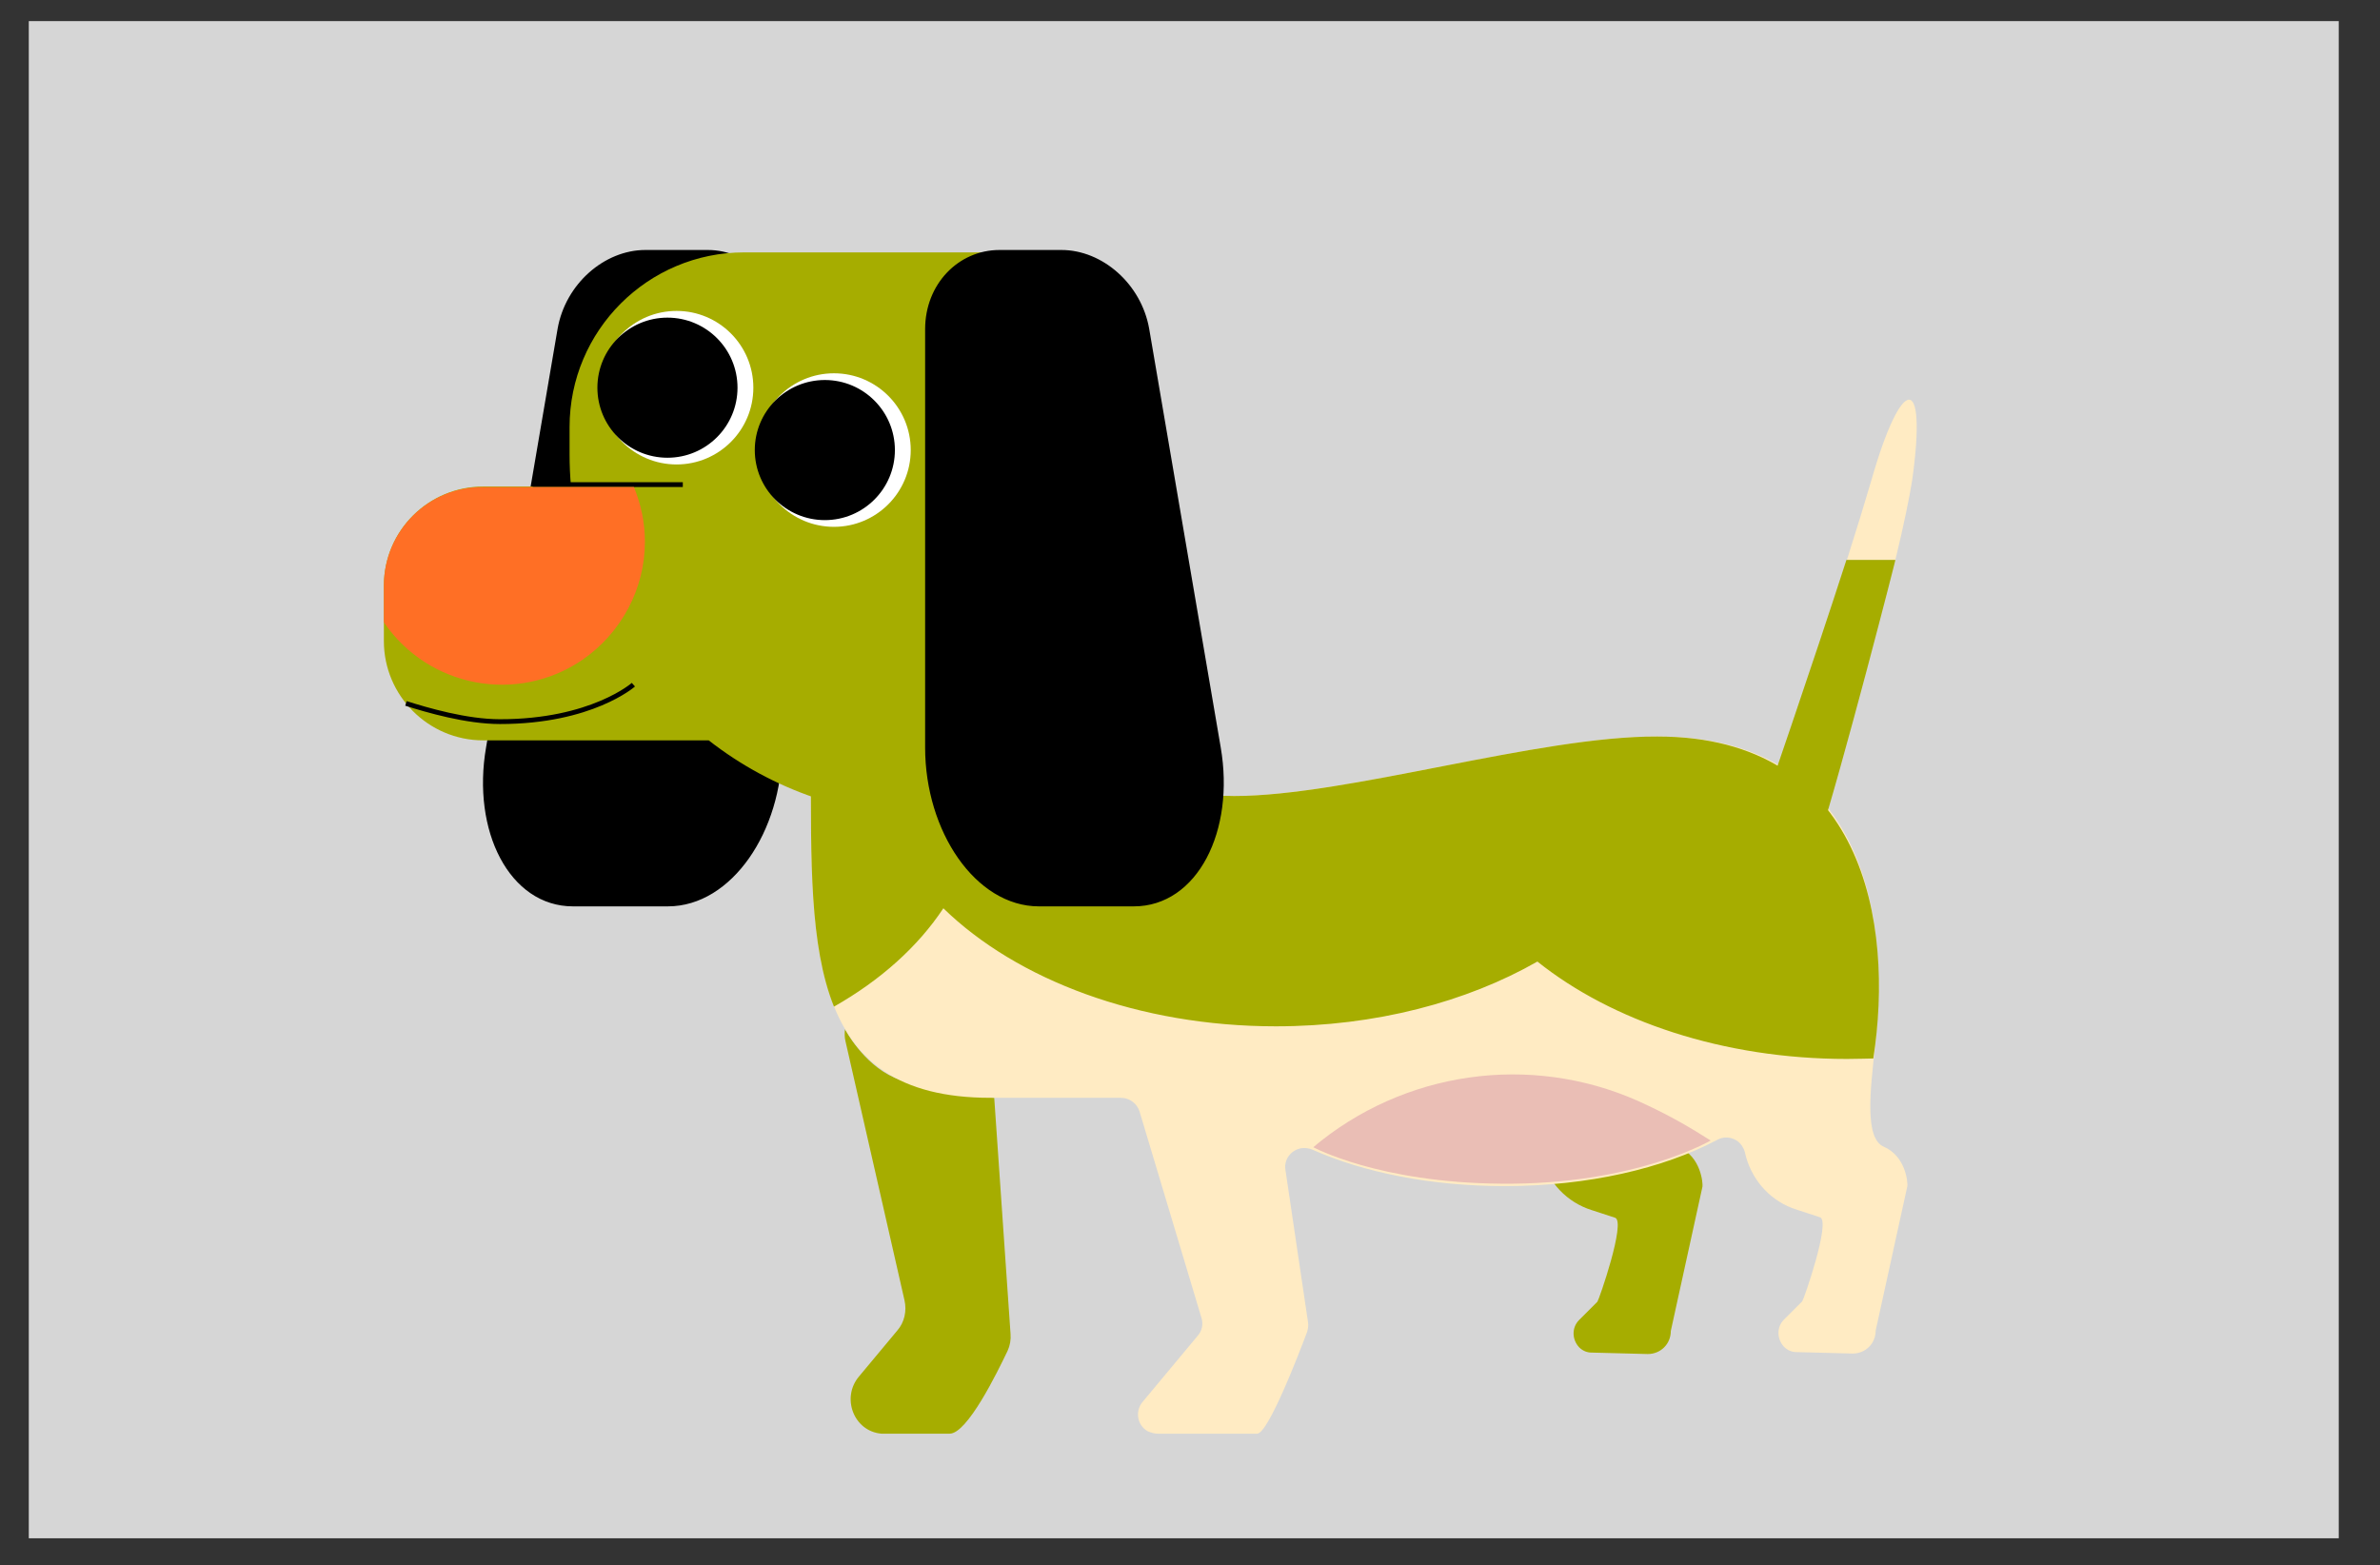<?xml version="1.0" encoding="utf-8"?>
<!-- Generator: Adobe Illustrator 25.2.1, SVG Export Plug-In . SVG Version: 6.00 Build 0)  -->
<svg version="1.1" xmlns="http://www.w3.org/2000/svg" xmlns:xlink="http://www.w3.org/1999/xlink" x="0px" y="0px" width="496px"
	 height="326.2px" viewBox="0 0 496 326.2" style="enable-background:new 0 0 496 326.2;" xml:space="preserve">
<rect x="0" y="0" width="496" height="326.2" fill="#333333" stroke="none"/>
<g id="Layer_1">
</g>
<g id="Layer_2">
	<rect x="6" y="4.4" style="fill:#D6D6D6;" width="481.4" height="316.2"/>
	<path style="fill:#A6AD00;" d="M315.1,237.7c1.9-1.1,4.4-0.4,5.4,1.5c0.2,0.3,0.3,0.6,0.4,0.9l0.3,1.2c1.5,5.2,5.4,9.3,10.5,10.9
		l4.9,1.6c2.3,0.8-3.4,17.2-3.7,17.5l-3.8,3.8c-1.6,1.6-1.5,4.1,0,5.7c0.7,0.7,1.6,1.1,2.6,1.1h0.1l11.6,0.3c2.7,0,4.8-2.1,4.8-4.8
		l6.6-30.1c0.1-0.7-0.3-6.2-4.9-8.2c-4-1.7-2.9-11.4-1.8-21.1"/>
	<path style="fill:#A6AD00;" d="M207.2,228.8l3.4,49.2c0.1,1.2-0.1,2.4-0.6,3.5c-2.2,4.6-8.4,17.3-12.1,17.3h-14.2
		c-5.8-0.5-8.4-7.5-4.7-11.9l8-9.6c1.5-1.7,2-4.1,1.5-6.3l-12.3-54c-0.2-0.8-0.2-1.7-0.1-2.5c0,0,3.7,7.2,10.3,10.1
		C194.3,228.1,207.2,228.8,207.2,228.8z"/>
	<path style="fill:#FFEBC3;" d="M257.2,165.9c-23.6,0-63.9-17.8-63.9-17.8c-27.9,0-24.3-16.9-24.3,11.1l0,0c0,38.4-1,69.6,37.4,69.6
		h27.2c1.8,0,3.4,1.2,3.9,2.9l12.9,43c0.4,1.3,0.1,2.7-0.8,3.7l-11.5,13.8c-1.4,1.7-1.2,4.2,0.4,5.6c0.2,0.2,0.4,0.3,0.7,0.5
		c0.7,0.3,1.4,0.5,2.1,0.5H262c2.3,0,8.8-16.9,10.4-21.2c0.2-0.6,0.3-1.3,0.2-2l-4.7-31.7c-0.4-2.2,1.1-4.2,3.3-4.6
		c0.8-0.1,1.6,0,2.3,0.3c10.8,4.8,24.8,7.6,40.1,7.6c17.4,0,33.1-3.7,44.2-9.6c1.9-1.1,4.4-0.4,5.4,1.5c0.2,0.3,0.3,0.6,0.4,0.9
		l0.3,1.2c1.5,5.2,5.4,9.3,10.5,10.9l4.9,1.6c2.3,0.8-3.4,17.2-3.7,17.5l-3.8,3.8c-1.6,1.6-1.5,4.1,0,5.7c0.7,0.7,1.6,1.1,2.6,1.1
		h0.1l11.6,0.3c2.7,0,4.8-2.1,4.8-4.8l6.6-30.1c0.1-0.7-0.3-6.2-4.9-8.2c-4-1.7-2.9-11.4-1.8-21.1c3-27.3-2.3-64.4-45.3-64.4
		C320.5,153.4,280.8,165.9,257.2,165.9z"/>
	<path style="fill:#A6AD00;" d="M345.4,153.5c-24.9-0.1-64.6,12.4-88.2,12.4s-63.9-17.8-63.9-17.8c-27.9,0-24.3-16.9-24.3,11.1
		c0,19.9-0.3,37.9,4.8,50.6c9.7-5.5,17.5-12.5,22.8-20.5c15.3,14.9,40.7,24.6,69.3,24.6c20.8,0,39.8-5.1,54.5-13.5
		c15.5,12.4,38.7,20.3,64.5,20.3c1.8,0,5.5-0.1,5.5-0.1C394.8,192.4,388.4,153.5,345.4,153.5z"/>
	<path id="tummy-on_1_" style="fill:#EABEB5;" d="M273.7,239.1c0,0,13.6,7.4,39.1,7.6c27.9,0.3,43.7-9,43.7-9
		c-4.2-2.7-8.6-5.2-13.1-7.3c-22.2-10.8-48.6-7.9-68,7.3L273.7,239.1z"/>
	<path style="stroke:#000000;" d="M162.5,155.8V68.6c0-9.1-6.7-16-15-16h-13c-8.3,0-16.2,6.9-17.8,16l-14.9,87.2
		c-3,17.3,4.8,32.6,17.6,32.6h19.8C152.1,188.4,162.5,173.1,162.5,155.8z"/>
	<path style="fill:#A6AD00;" d="M205.3,52.6h-50.2c-20.1,0-36.4,16.3-36.4,36.4l0,0v5.7c0,2.3,0.1,4.5,0.3,6.7h-18.3
		c-11.4,0-20.7,9.2-20.7,20.7l0,0v11.5c0,11.4,9.3,20.7,20.7,20.7h47c13.3,10.4,29.7,16,46.6,16h10.9c13.8,0,25-11.2,25-25V77.5
		C230.2,63.7,219,52.6,205.3,52.6z"/>
	<path style="stroke:#000000;" d="M193.3,155.8V68.6c0-9.1,6.7-16,15-16h12.9c8.3,0,16.2,6.9,17.8,16l14.9,87.2
		c3,17.3-4.8,32.6-17.6,32.6h-19.8C203.7,188.4,193.3,173.1,193.3,155.8z"/>
	<path id="Nose-2_2_" style="stroke:#000000;" d="M142.3,101H111"/>
	<path id="Nose-3_2_" style="fill:none;stroke:#000000;" d="M132,142.7c0,0-8.7,7.7-27.8,7.7c-7,0-15.2-2.4-19.6-3.8"/>
	<circle style="fill:#FFFFFF;" cx="141" cy="80.8" r="16"/>
	<circle style="stroke:#000000;" cx="139.1" cy="80.8" r="14.1"/>
	<circle style="fill:#FFFFFF;" cx="173.8" cy="93.8" r="16"/>
	<circle style="stroke:#000000;" cx="171.9" cy="93.8" r="14.1"/>
	<path style="fill:#FFEBC3;" d="M390,100.1c-1.2,4.1-3,10-5.1,16.6H395c1.8-7.4,3-13.4,3.5-16.6C401.7,77.4,396.3,78,390,100.1z"/>
	<g>
		<path style="fill:#A6AD00;" d="M395,116.7h-10.2c-7.1,22-17.5,52.1-17.5,52.1l11.3,7.8C384,159.9,395.4,115.4,395,116.7z"/>
	</g>
	<path id="nose_2_" style="fill:#FF6F25;" d="M80,122.1v7.6c9.3,13.6,27.8,17.1,41.4,7.8c8.1-5.6,13-14.8,13-24.6
		c0-3.9-0.8-7.8-2.3-11.4h-31.4c-11.3-0.1-20.6,9-20.7,20.4C80,121.9,80,122,80,122.1z"/>
</g>
</svg>
